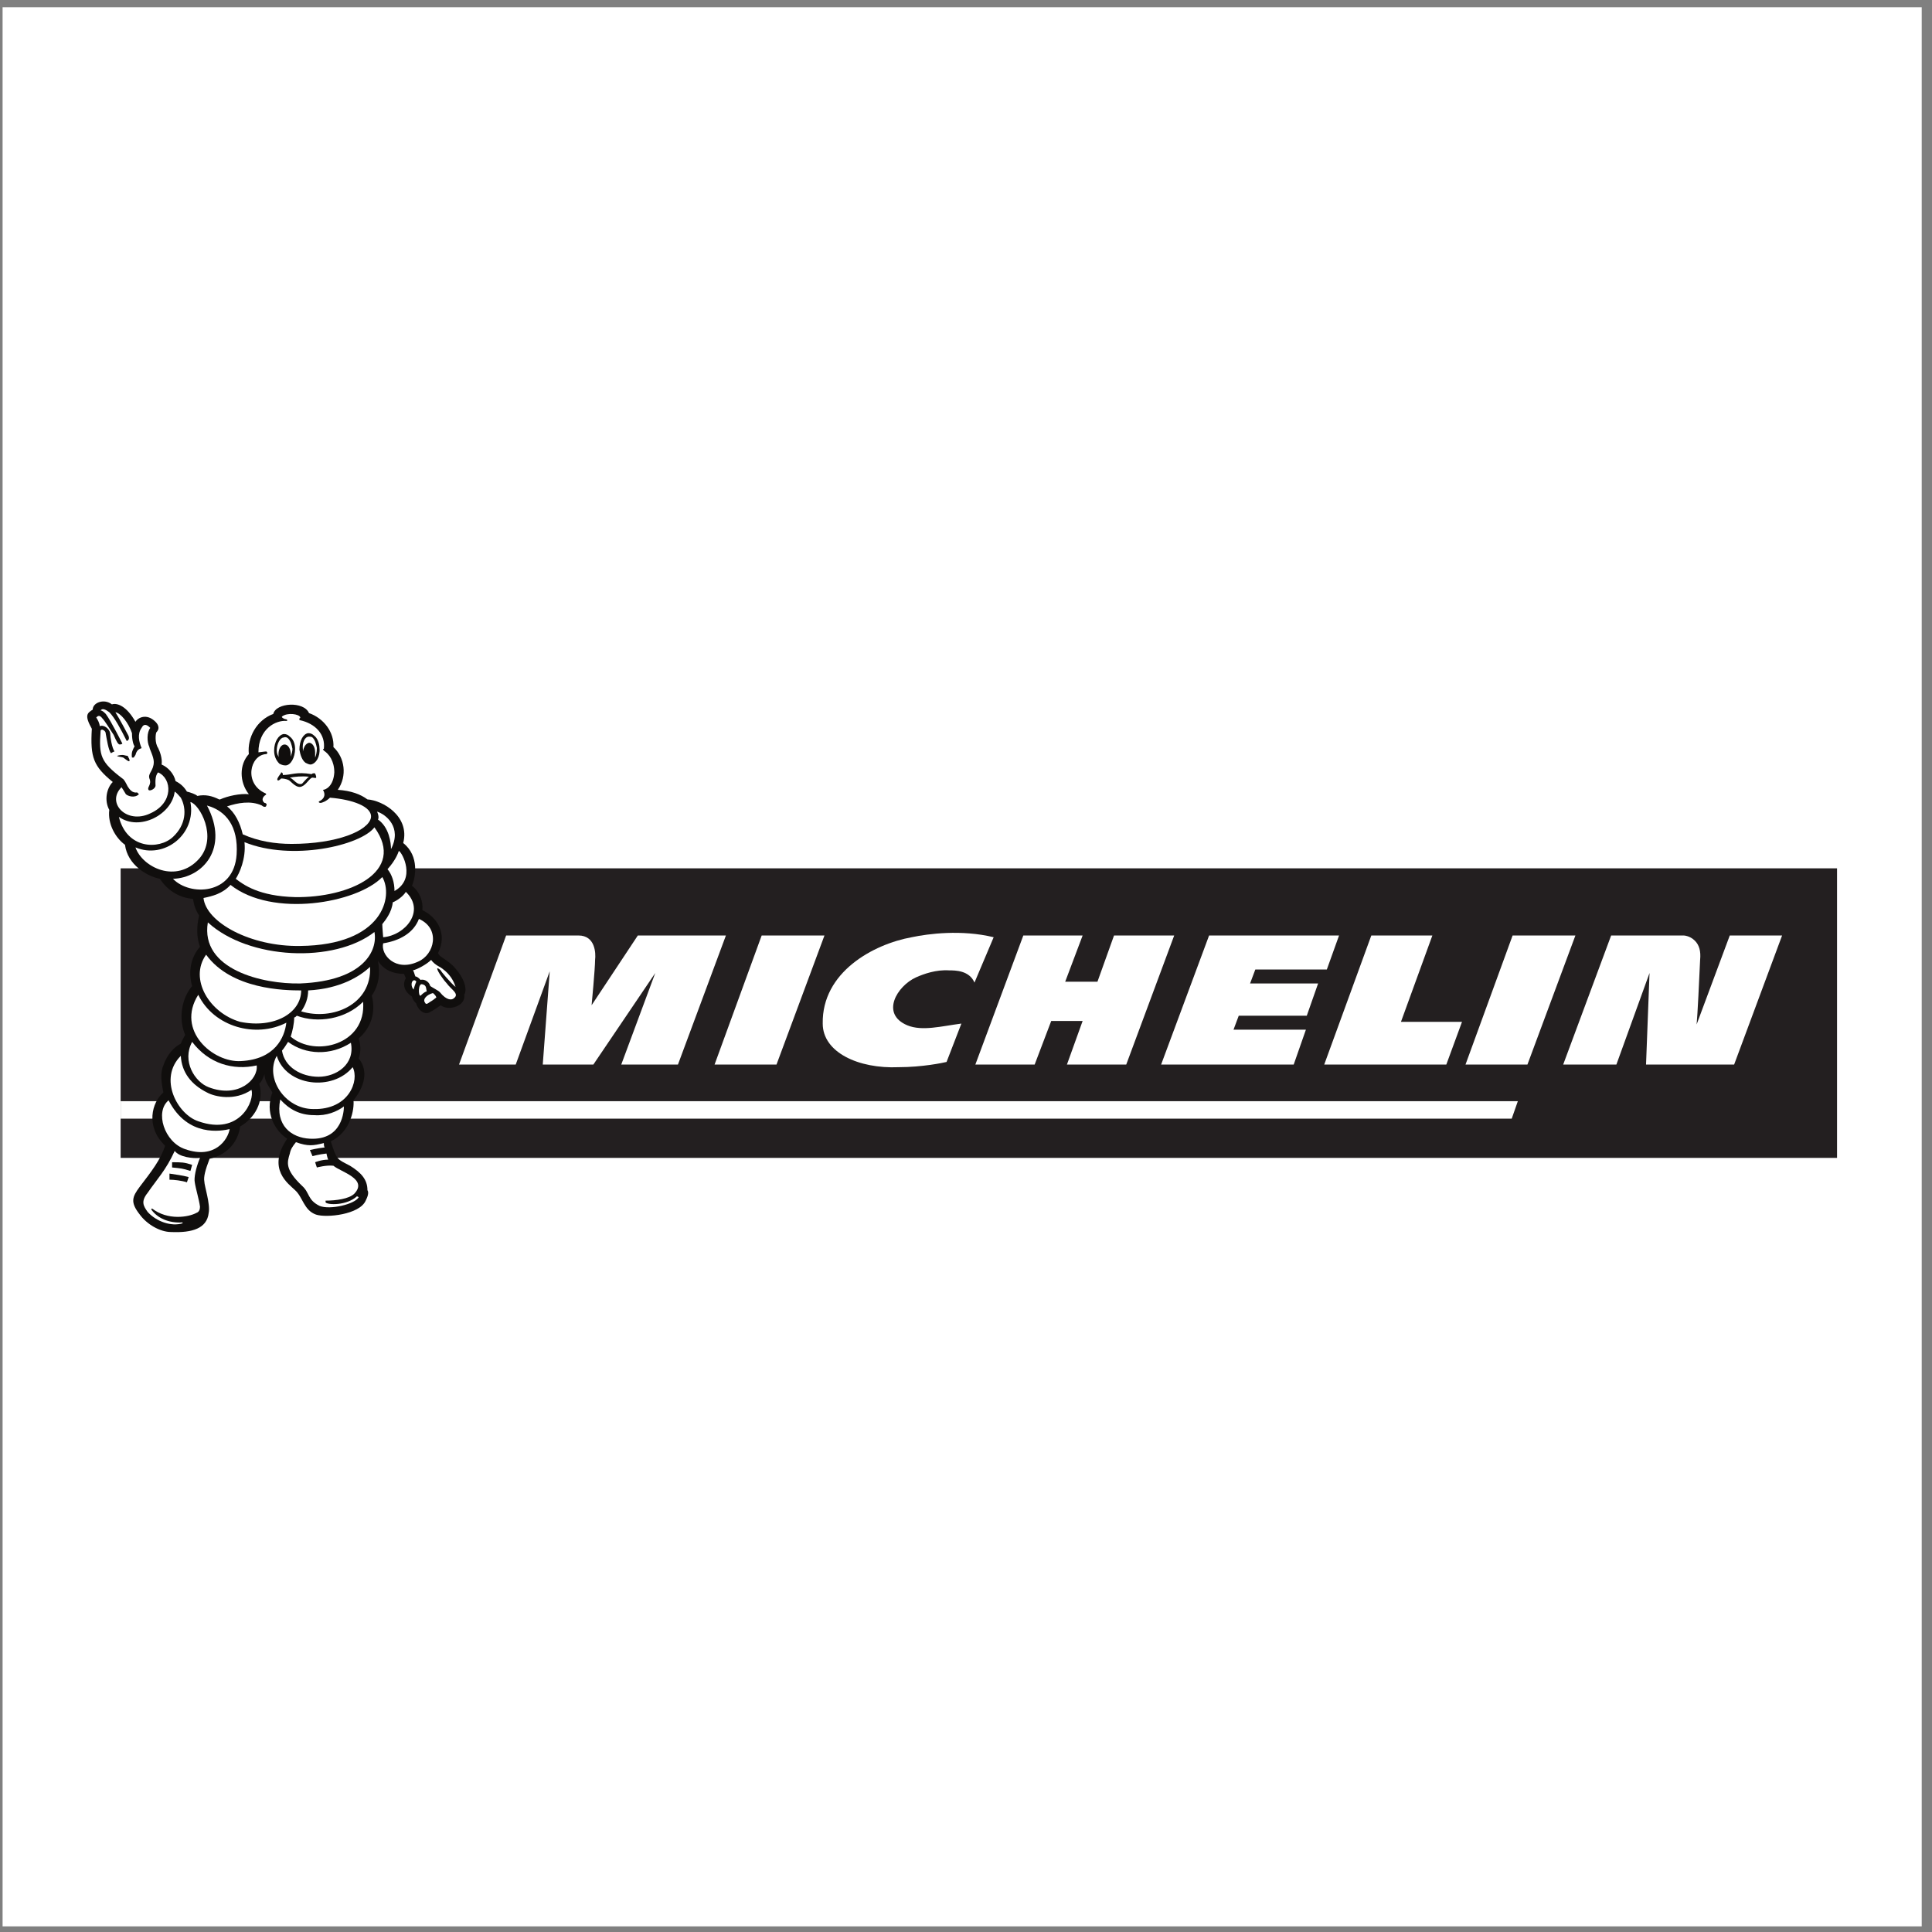 <?xml version="1.0" encoding="UTF-8" standalone="no"?>
<svg
   xmlns:dc="http://purl.org/dc/elements/1.1/"
   xmlns:cc="http://creativecommons.org/ns#"
   xmlns:rdf="http://www.w3.org/1999/02/22-rdf-syntax-ns#"
   xmlns:svg="http://www.w3.org/2000/svg"
   xmlns="http://www.w3.org/2000/svg"
   viewBox="0 0 258.667 258.667"
   height="258.667"
   width="258.667"
   xml:space="preserve"
   id="svg2"
   version="1.1"><rect x="0" y="0" width="258.667" height="258.667" fill="#808080" stroke="none"/><defs
     id="defs6" /><g
     transform="matrix(1.333,0,0,-1.333,0,258.667)"
     id="g10"><g
       transform="scale(0.1)"
       id="g12"><path
         id="path14"
         style="fill:#ffffff;fill-opacity:1;fill-rule:evenodd;stroke:none"
         d="M 2.598,1933.23 H 1930.16 V 5.668 H 2.598 V 1933.23" /><path
         id="path16"
         style="fill:#231f20;fill-opacity:1;fill-rule:evenodd;stroke:none"
         d="M 121.168,777.512 H 1845.12 V 1068.34 H 121.168 V 777.512" /><path
         id="path18"
         style="fill:#ffffff;fill-opacity:1;fill-rule:evenodd;stroke:none"
         d="M 1524.5,834.453 H 121.168 V 816.938 H 1518.37 l 6.13,17.515" /><path
         id="path20"
         style="fill:#ffffff;fill-opacity:1;fill-rule:evenodd;stroke:none"
         d="m 640.629,1000.89 -46.43,-70.077 c 0,0 3.504,36.792 3.504,45.55 0.875,7.008 0,24.527 -16.644,24.527 -15.77,0 -72.707,0 -72.707,0 L 461.047,871.246 h 56.941 l 34.164,93.731 -7.007,-93.731 h 50.808 l 62.195,91.977 -34.164,-91.977 h 56.938 l 48.18,129.644 h -88.473" /><path
         id="path22"
         style="fill:#ffffff;fill-opacity:1;fill-rule:evenodd;stroke:none"
         d="m 950.727,873.875 c -3.504,-0.879 -24.524,-5.258 -48.176,-5.258 -40.297,-1.75 -76.211,14.895 -76.211,43.801 -0.879,51.684 50.805,79.715 89.348,86.723 16.648,3.499 49.933,7.879 82.343,0 L 978.762,953.59 c -5.258,12.262 -19.274,12.262 -25.407,12.262 -13.136,0.875 -25.402,-3.504 -33.285,-7.008 -19.273,-8.758 -35.918,-36.789 -8.761,-48.176 14.894,-6.137 34.164,-0.879 54.312,1.75 l -14.894,-38.543" /><path
         id="path24"
         style="fill:#ffffff;fill-opacity:1;fill-rule:evenodd;stroke:none"
         d="m 1534.14,871.246 h -62.2 l 47.31,129.644 h 63.07 l -48.18,-129.644" /><path
         id="path26"
         style="fill:#ffffff;fill-opacity:1;fill-rule:evenodd;stroke:none"
         d="m 779.91,871.246 h -62.195 l 47.305,129.644 h 63.07 L 779.91,871.246" /><path
         id="path28"
         style="fill:#ffffff;fill-opacity:1;fill-rule:evenodd;stroke:none"
         d="m 1118.92,1000.89 -16.64,-46.425 h -32.41 l 17.52,46.425 h -59.57 L 979.637,871.246 h 59.563 l 16.65,43.801 h 31.54 l -15.77,-43.801 h 59.56 l 48.18,129.644 h -60.44" /><path
         id="path30"
         style="fill:#ffffff;fill-opacity:1;fill-rule:evenodd;stroke:none"
         d="m 1407.12,914.172 31.54,86.718 h -61.32 l -47.3,-129.644 h 122.63 l 15.77,42.926 h -61.32" /><path
         id="path32"
         style="fill:#ffffff;fill-opacity:1;fill-rule:evenodd;stroke:none"
         d="m 1737.37,1000.89 -33.29,-89.347 c 0.88,8.758 2.63,44.676 3.51,64.82 0.87,8.762 -0.88,14.895 -5.26,19.274 -5.26,5.253 -11.39,5.253 -11.39,5.253 h -72.71 l -48.18,-129.644 h 53.44 l 33.29,91.977 -3.51,-91.977 h 88.48 l 48.18,129.644 h -52.56" /><path
         id="path34"
         style="fill:#ffffff;fill-opacity:1;fill-rule:evenodd;stroke:none"
         d="m 1238.93,906.285 5.25,14.016 h 68.34 l 11.38,32.414 h -68.33 l 5.26,14.012 h 71.83 l 12.27,34.163 H 1214.4 l -48.18,-129.644 h 133.16 l 12.26,35.039 h -72.71" /><path
         id="path36"
         style="fill:#100e0d;fill-opacity:1;fill-rule:evenodd;stroke:none"
         d="m 466.305,941.324 c 3.504,6.133 -0.875,17.52 -8.758,26.281 -7.008,8.758 -16.649,11.387 -17.524,15.766 9.637,19.269 -0.875,35.919 -15.765,42.929 0.875,8.76 -2.629,18.4 -10.512,24.52 3.504,7.89 7.883,29.79 -8.762,42.93 7.012,27.15 -21.019,42.92 -35.914,43.8 -7.007,5.25 -16.64,8.76 -29.785,9.63 9.641,14.02 7.008,32.41 -4.383,42.93 0.879,14.89 -9.632,28.91 -24.527,34.16 -5.254,12.26 -33.285,10.51 -35.914,-0.88 -16.641,-6.13 -26.277,-23.65 -24.523,-40.29 -9.641,-10.51 -9.641,-28.03 0,-40.3 -8.766,0.88 -21.028,-1.75 -28.911,-5.25 v 0 h -0.875 c -7.011,3.5 -14.019,5.25 -21.902,3.5 -1.75,1.75 -7.004,3.5 -10.508,4.38 -2.629,4.38 -6.137,7.89 -11.39,10.51 -1.754,7.89 -7.883,14.02 -14.016,16.65 0.875,6.13 -1.75,13.14 -3.504,16.64 -3.504,5.25 -2.625,14.02 -1.75,15.77 4.379,4.38 0.875,8.76 -0.875,10.51 -8.766,8.76 -17.523,4.38 -20.152,0 -8.758,15.77 -18.395,19.27 -23.649,17.52 -7.886,6.13 -19.273,1.75 -19.273,-5.26 -5.258,-3.5 -8.762,-5.25 -0.879,-19.27 -1.75,-28.91 1.754,-37.67 21.027,-53.43 -6.136,-6.13 -8.761,-18.4 -3.508,-28.03 -1.75,-14.02 6.133,-28.04 15.774,-35.04 2.625,-20.15 21.894,-31.54 35.039,-34.17 8.758,-13.13 21.019,-19.27 33.285,-20.15 0.875,-6.13 2.629,-11.38 6.133,-16.64 -2.629,-11.39 -2.629,-21.899 0.875,-31.536 -8.758,-9.633 -12.262,-24.527 -7.883,-39.418 -10.516,-12.266 -14.016,-32.41 -7.008,-49.055 0,0 -2.629,-4.383 -4.383,-8.761 -7.007,-3.504 -14.011,-11.387 -17.515,-21.899 -3.504,-7.883 -1.754,-18.394 0,-27.156 -11.387,-9.637 -18.399,-34.164 1.75,-53.434 -4.379,-14.019 -14.016,-26.285 -25.402,-41.176 -7.883,-10.511 -9.637,-15.765 0,-28.031 7.003,-9.636 20.148,-17.519 31.535,-17.519 21.023,-0.875 35.914,3.504 37.664,19.273 1.754,8.758 -4.379,27.156 -4.379,31.535 -0.875,4.379 0.875,11.387 5.258,22.774 19.269,4.383 28.906,18.398 30.656,32.414 14.019,7.887 24.531,24.527 19.273,42.926 2.629,2.625 3.504,5.253 5.258,9.632 0,-7.882 5.254,-13.136 7.883,-18.394 -7.883,-20.149 2.625,-38.543 14.891,-46.426 -21.024,-30.664 1.753,-45.555 7.886,-51.684 7.883,-7.011 8.758,-20.148 21.024,-24.531 10.511,-3.504 43.801,0 49.929,14.016 1.754,3.504 3.504,7.883 1.754,10.515 0,10.508 -6.132,17.516 -17.519,24.524 -13.145,7.008 -13.145,5.254 -19.274,24.531 20.153,9.637 23.653,32.41 22.778,41.172 14.015,17.52 13.14,32.41 5.258,42.047 2.625,7.883 1.75,14.016 0,20.148 12.261,10.508 17.519,26.278 13.136,42.922 7.012,10.512 8.762,21.899 6.133,35.039 6.133,-9.636 15.77,-13.14 26.277,-13.14 0,0 0.879,-2.629 1.754,-4.379 -3.504,-6.133 -1.754,-13.137 6.133,-18.399 0.875,-3.5 2.629,-5.254 4.379,-7.004 0,-2.628 7.008,-14.015 14.891,-7.882 0.879,0 9.64,6.129 9.64,6.129 7.883,-6.129 25.399,-0.875 23.649,10.511" /><path
         id="path38"
         style="fill:#ffffff;fill-opacity:1;fill-rule:evenodd;stroke:none"
         d="m 384.84,999.141 c 21.898,1.749 42.922,26.279 22.773,45.559 -2.629,-4.39 -8.758,-8.77 -13.14,-10.52 -0.875,-9.63 -7.004,-17.52 -10.508,-21.9 0,-3.51 0.875,-12.26 0.875,-13.139" /><path
         id="path40"
         style="fill:#ffffff;fill-opacity:1;fill-rule:evenodd;stroke:none"
         d="m 420.754,1017.54 c -5.254,-14.02 -19.274,-21.903 -35.914,-24.532 -2.629,-11.387 12.262,-28.906 35.039,-18.399 16.641,7.012 22.777,33.291 0.875,42.931" /><path
         id="path42"
         style="fill:#ffffff;fill-opacity:1;fill-rule:evenodd;stroke:none"
         d="m 414.621,955.34 c -1.75,-1.75 -1.75,-6.129 0.879,-8.758 0,0.875 1.75,6.133 2.625,7.883 -0.875,1.754 -2.625,1.754 -3.504,0.875" /><path
         id="path44"
         style="fill:#ffffff;fill-opacity:1;fill-rule:evenodd;stroke:none"
         d="m 428.637,944.832 c -0.875,2.625 0,6.129 -4.379,7.004 -4.379,1.754 -4.379,-12.266 -1.75,-11.387 1.75,1.75 3.5,3.504 6.129,4.383" /><path
         id="path46"
         style="fill:#ffffff;fill-opacity:1;fill-rule:evenodd;stroke:none"
         d="m 434.77,943.074 c -6.133,-1.75 -10.512,-6.129 -7.883,-9.633 0.875,-1.753 1.75,-1.753 5.254,0.875 1.754,0.875 5.254,3.504 6.132,4.379 -0.878,2.629 -3.503,4.379 -3.503,4.379" /><path
         id="path48"
         style="fill:#ffffff;fill-opacity:1;fill-rule:evenodd;stroke:none"
         d="m 440.023,970.23 c -1.75,0.879 -5.253,3.504 -7.007,6.133 -4.379,-4.379 -14.012,-9.636 -18.395,-10.511 0.879,0 1.754,-4.379 2.629,-6.133 1.754,0 3.504,-1.75 5.258,-3.5 1.75,0.875 7.883,0 9.633,-6.133 2.629,-1.754 7.882,-4.379 9.636,-6.133 7.008,-8.762 12.266,-7.883 14.016,-6.133 6.133,4.379 -2.629,8.762 -7.008,14.895 -2.625,2.625 -9.637,12.262 -9.637,14.89 0,0.875 1.75,0 3.508,-1.753 0,-0.875 9.633,-12.262 14.891,-16.641 -4.383,14.891 -17.524,21.019 -17.524,21.019" /><path
         id="path50"
         style="fill:#ffffff;fill-opacity:1;fill-rule:evenodd;stroke:none"
         d="m 301.617,990.379 c 83.223,0.879 93.735,49.931 82.348,69.211 -25.406,-26.29 -110.379,-41.18 -152.426,-7.89 -7.883,-8.76 -18.398,-11.39 -27.156,-13.14 2.629,-24.52 47.305,-49.056 97.234,-48.181" /><path
         id="path52"
         style="fill:#ffffff;fill-opacity:1;fill-rule:evenodd;stroke:none"
         d="m 245.555,1094.63 c 1.75,-16.65 -5.258,-31.54 -8.762,-36.8 7.883,-6.13 23.652,-17.52 59.57,-18.39 54.313,-0.88 112.125,25.4 79.715,70.08 -14.015,-18.4 -83.219,-34.17 -130.523,-14.89" /><path
         id="path54"
         style="fill:#ffffff;fill-opacity:1;fill-rule:evenodd;stroke:none"
         d="m 173.723,1099.88 c 13.14,12.26 14.019,28.03 7.882,39.42 -1.75,1.75 -3.503,4.38 -6.128,6.13 -2.629,-22.77 -35.039,-40.29 -56.063,-25.4 7.883,-32.41 40.293,-33.29 54.309,-20.15" /><path
         id="path56"
         style="fill:#ffffff;fill-opacity:1;fill-rule:evenodd;stroke:none"
         d="m 200.004,1077.98 c 19.273,21.9 0,55.19 -8.758,56.94 6.129,-32.41 -26.281,-57.81 -55.191,-45.55 7.008,-20.15 41.172,-36.79 63.949,-11.39" /><path
         id="path58"
         style="fill:#ffffff;fill-opacity:1;fill-rule:evenodd;stroke:none"
         d="m 173.723,1057.83 c 16.644,-17.52 61.32,-16.64 63.949,24.53 1.75,28.03 -10.512,43.8 -29.785,49.05 22.777,-42.92 -4.379,-72.7 -34.164,-73.58" /><path
         id="path60"
         style="fill:#ffffff;fill-opacity:1;fill-rule:evenodd;stroke:none"
         d="m 208.762,1014.04 c -7.883,-47.313 55.187,-62.204 92.855,-61.325 63.949,2.625 77.965,33.285 74.461,51.675 -40.297,-31.531 -126.14,-28.027 -167.316,9.65" /><path
         id="path62"
         style="fill:#ffffff;fill-opacity:1;fill-rule:evenodd;stroke:none"
         d="m 241.172,914.172 c 34.164,-7.012 61.32,8.758 61.32,31.535 -16.64,0 -70.078,0.875 -95.48,35.914 -17.52,-24.527 3.504,-58.691 34.16,-67.449" /><path
         id="path64"
         style="fill:#ffffff;fill-opacity:1;fill-rule:evenodd;stroke:none"
         d="m 287.602,913.293 c -30.661,-15.766 -72.707,-4.379 -88.473,28.031 -22.777,-35.914 14.891,-68.328 42.922,-66.574 34.16,1.75 43.801,23.652 45.551,38.543" /><path
         id="path66"
         style="fill:#ffffff;fill-opacity:1;fill-rule:evenodd;stroke:none"
         d="m 192.996,894.023 c -10.516,-19.273 2.629,-40.296 16.641,-45.55 29.785,-11.391 49.933,7.882 48.183,21.898 -23.652,-5.258 -48.183,1.75 -64.824,23.652" /><path
         id="path68"
         style="fill:#ffffff;fill-opacity:1;fill-rule:evenodd;stroke:none"
         d="m 169.344,835.332 c -14.016,-11.387 -4.379,-42.047 16.644,-49.055 29.785,-10.515 42.922,9.633 44.676,20.145 -7.883,-1.75 -42.047,-8.758 -61.32,28.91" /><path
         id="path70"
         style="fill:#ffffff;fill-opacity:1;fill-rule:evenodd;stroke:none"
         d="m 207.887,843.215 c -15.766,7.887 -25.407,20.148 -26.282,36.793 -22.773,-22.778 -3.503,-58.692 17.524,-65.699 42.043,-14.895 56.937,21.023 53.434,31.535 -16.645,-11.391 -36.79,-7.008 -44.676,-2.629" /><path
         id="path72"
         style="fill:#ffffff;fill-opacity:1;fill-rule:evenodd;stroke:none"
         d="m 358.559,738.969 1.754,-0.875 c -3.504,-7.008 -28.911,-13.137 -39.422,-8.758 -12.266,6.129 -9.641,13.137 -17.524,20.148 -17.515,16.641 -14.89,23.649 -12.262,32.411 0.875,4.382 2.629,7.011 6.133,11.39 12.262,-4.379 17.52,-3.504 28.032,-0.875 0,-0.879 0,-3.504 0.875,-4.383 -7.883,-0.875 -14.895,-2.625 -14.895,-2.625 l 2.633,-6.136 c 0,0 6.129,1.754 14.015,2.629 0,0 0.875,-4.383 1.75,-6.133 -7.007,0 -13.136,-2.629 -13.136,-2.629 l 1.75,-5.254 c 0,0 9.636,2.625 16.64,1.75 7.008,-6.133 35.043,-13.137 21.028,-28.031 -5.254,-5.258 -18.399,-7.008 -28.91,-7.008 v -1.75 c 1.753,-2.629 21.027,-3.504 31.539,6.129" /><path
         id="path74"
         style="fill:#ffffff;fill-opacity:1;fill-rule:evenodd;stroke:none"
         d="m 345.418,829.199 c -7.012,-5.254 -17.52,-9.636 -29.785,-8.758 -14.891,0 -25.403,6.129 -34.16,15.766 -5.262,-26.281 11.386,-38.543 29.777,-39.418 33.293,-1.754 34.168,28.906 34.168,32.41" /><path
         id="path76"
         style="fill:#ffffff;fill-opacity:1;fill-rule:evenodd;stroke:none"
         d="m 314.758,826.57 c 35.918,-0.875 46.43,28.91 39.422,42.047 -20.153,-24.523 -66.578,-19.269 -76.215,11.391 -12.262,-21.903 7.887,-53.438 36.793,-53.438" /><path
         id="path78"
         style="fill:#ffffff;fill-opacity:1;fill-rule:evenodd;stroke:none"
         d="m 320.012,858.984 c 17.519,0 36.797,12.262 32.418,34.161 -20.153,-13.137 -45.559,-12.262 -63.075,0.878 -1.753,-2.628 -4.378,-7.007 -6.132,-8.761 2.629,-16.645 19.269,-26.278 36.789,-26.278" /><path
         id="path80"
         style="fill:#ffffff;fill-opacity:1;fill-rule:evenodd;stroke:none"
         d="m 298.113,920.301 c -0.875,-0.875 -1.75,-1.75 -2.629,-1.75 0,-6.133 -1.75,-14.02 -3.504,-19.274 24.532,-21.023 76.215,-7.882 72.711,35.039 -17.523,-17.519 -45.554,-21.898 -66.578,-14.015" /><path
         id="path82"
         style="fill:#ffffff;fill-opacity:1;fill-rule:evenodd;stroke:none"
         d="m 309.5,945.707 c 0,-7.887 -2.629,-14.894 -7.008,-21.023 31.535,-9.637 70.957,7.004 69.207,44.671 -10.511,-9.636 -29.789,-21.898 -62.199,-23.648" /><path
         id="path84"
         style="fill:#ffffff;fill-opacity:1;fill-rule:evenodd;stroke:none"
         d="m 150.949,1123.53 c 23.649,10.51 21.899,35.04 7.883,41.17 -3.504,-3.5 -2.625,-11.38 -2.625,-13.14 0,-3.5 -6.137,-6.13 -7.012,-4.38 -1.754,2.63 3.508,5.26 0.875,11.39 -1.75,5.26 4.383,7.88 4.383,16.64 0,5.26 -4.383,13.15 -4.383,14.9 -2.629,5.25 -2.629,14.89 0.879,19.27 -2.629,2.63 -6.133,5.25 -8.761,0 -4.379,-6.13 -2.629,-14.02 0,-20.15 0,-0.87 -4.379,0 -6.133,-7.01 l -1.75,-2.63 h -1.75 c -0.879,5.26 0.875,7.89 2.625,11.39 -0.875,0.88 -2.625,5.26 -2.625,13.14 -3.504,10.51 -11.387,20.15 -16.649,21.02 4.383,-7 12.266,-21.89 13.145,-23.65 1.75,-4.38 -1.754,-5.25 -1.754,-5.25 -6.129,12.26 -12.266,23.65 -17.524,28.9 -3.503,2.63 -7.007,4.38 -8.757,1.76 1.75,0 3.504,-1.76 5.254,-3.51 5.257,-7 16.648,-29.78 16.648,-29.78 0,0 -0.875,-0.88 -2.629,-0.88 -1.75,0 -3.504,3.51 -6.133,9.64 -3.508,5.26 -8.761,14.02 -11.39,16.65 -2.625,3.5 -4.379,2.62 -6.129,0.87 1.75,-2.63 3.504,-6.13 3.504,-8.76 4.379,1.75 9.632,-2.63 10.507,-7.01 0,-3.5 1.758,-14.89 4.383,-18.39 -0.875,0 -3.504,-1.75 -3.504,-1.75 -2.629,2.62 -4.382,14.89 -5.257,19.27 0,1.75 -0.875,3.5 -3.504,4.38 -1.75,0 -1.75,-0.88 -1.75,-1.76 -1.754,-24.52 0,-30.66 21.902,-47.3 1.75,-0.87 3.504,-4.38 5.254,-7.88 1.754,-2.63 4.383,-7.01 9.637,-6.14 l 1.75,-1.75 c -4.379,-4.38 -11.387,-1.75 -13.137,0 -0.875,1.75 -4.379,7.01 -4.379,7.01 -15.773,-15.77 5.254,-37.67 28.906,-26.28" /><path
         id="path86"
         style="fill:#ffffff;fill-opacity:1;fill-rule:evenodd;stroke:none"
         d="m 175.477,784.523 c -8.762,-19.273 -17.52,-28.031 -27.157,-42.05 -7.007,-8.758 -4.379,-13.137 0,-19.27 8.762,-9.637 23.653,-14.894 35.039,-11.387 v 0.875 c -14.015,-0.875 -25.402,4.379 -31.535,13.141 l 0.879,0.875 c 15.766,-12.262 36.789,-8.758 44.672,-4.379 2.629,0.875 3.504,3.504 3.504,6.129 -0.875,7.008 -4.379,18.398 -5.254,24.531 -0.879,4.379 0.875,14.012 5.254,24.524 -7.008,-0.875 -21.024,0.879 -25.402,7.011" /><path
         id="path88"
         style="fill:#ffffff;fill-opacity:1;fill-rule:evenodd;stroke:none"
         d="m 379.582,1117.4 c 11.387,-7.88 13.141,-23.65 13.141,-29.78 11.386,21.9 -5.254,35.04 -14.016,37.67 1.754,-3.51 1.754,-7.01 0.875,-7.89" /><path
         id="path90"
         style="fill:#ffffff;fill-opacity:1;fill-rule:evenodd;stroke:none"
         d="m 396.227,1045.57 c 21.898,12.26 7.882,38.54 4.378,40.29 -0.875,-2.62 -3.503,-9.63 -11.386,-18.39 4.379,-5.26 7.008,-13.14 7.008,-21.9" /><path
         id="path92"
         style="fill:#ffffff;fill-opacity:1;fill-rule:evenodd;stroke:none"
         d="m 243.801,1102.51 c 15.769,-7.01 32.41,-9.64 49.058,-9.64 45.547,0 77.086,13.14 79.715,26.28 1.75,11.39 -19.269,18.4 -41.172,20.15 -3.504,-3.51 -7.886,-5.26 -9.636,-5.26 -0.875,0 -2.629,0.88 -0.875,1.75 3.504,1.76 7.007,5.26 3.504,11.39 2.625,0 10.507,3.51 11.386,17.52 0,11.39 -5.258,18.4 -10.511,21.9 0,0 -1.754,1.76 0,1.76 1.75,14.01 -7.883,25.4 -24.528,28.9 v 1.76 c 0.875,0 0.875,0.87 0.875,0.87 -0.875,3.5 -13.14,5.25 -18.394,0.88 -0.875,-0.88 2.629,-2.63 3.504,-2.63 1.75,0 2.628,-1.75 0.875,-1.75 -10.512,0.87 -28.032,-7.89 -28.032,-31.54 0.875,0 6.133,0.88 7.883,0.88 1.754,-0.88 0.875,-2.63 0,-2.63 -16.64,-0.88 -22.777,-29.78 -0.875,-39.42 0,0 1.75,-0.88 0,-1.75 -2.629,-1.75 -4.379,-5.26 -0.875,-7.89 1.75,0 2.625,-1.75 1.75,-2.63 0,-1.75 -2.629,-1.75 -4.379,0 -11.386,5.26 -24.527,2.63 -35.039,-0.87 7.883,-6.13 13.137,-16.64 15.766,-28.03" /><path
         id="path94"
         style="fill:#100e0d;fill-opacity:1;fill-rule:evenodd;stroke:none"
         d="m 129.926,1176.09 c -0.875,-0.88 -3.504,1.75 -6.133,3.5 -2.625,0.88 -6.133,0.88 -6.133,1.76 0,0 2.629,0.87 5.258,0.87 1.75,0 3.504,-0.87 5.254,-0.87 0.879,-1.76 2.629,-4.38 1.754,-5.26" /><path
         id="path96"
         style="fill:#100e0d;fill-opacity:1;fill-rule:evenodd;stroke:none"
         d="m 187.742,752.988 c -5.262,1.75 -13.144,2.625 -17.523,2.625 v 6.133 c 5.258,-0.875 13.14,-1.754 19.273,-3.504 l -1.75,-5.254" /><path
         id="path98"
         style="fill:#100e0d;fill-opacity:1;fill-rule:evenodd;stroke:none"
         d="m 191.246,764.375 c -7.887,2.625 -9.641,2.625 -18.398,3.504 v 5.254 c 9.632,0 12.265,0 20.148,-2.629 l -1.75,-6.129" /><path
         id="path100"
         style="fill:#100e0d;fill-opacity:1;fill-rule:evenodd;stroke:none"
         d="m 315.633,1163.83 c -0.875,0 -1.75,0 -2.625,-0.88 -15.77,2.63 -20.149,-0.88 -28.91,-0.88 0,0.88 0,2.63 -1.75,2.63 0,-0.87 -0.875,-1.75 -0.875,-1.75 -2.633,-3.5 -3.508,-5.25 -2.633,-6.13 0.875,-0.88 2.633,0.88 3.508,1.75 0.875,0 4.379,0 7.882,-1.75 2.629,-1.75 7.883,-8.76 13.137,-6.13 4.383,1.75 7.883,8.76 10.516,8.76 1.75,0 3.504,-0.88 3.504,0 0.875,0 -0.875,5.25 -1.754,4.38 z m -12.266,-10.51 c -5.254,-1.76 -7.883,4.38 -12.262,6.13 4.379,0.87 12.262,1.75 19.27,0.87 -1.75,-0.87 -6.129,-6.13 -7.008,-7" /><path
         id="path102"
         style="fill:#100e0d;fill-opacity:1;fill-rule:evenodd;stroke:none"
         d="m 309.5,1204.12 c -5.254,-0.87 -8.758,-7.88 -8.758,-16.64 0.875,-5.26 2.625,-10.51 6.129,-13.14 1.754,-0.88 3.504,-1.75 5.258,-1.75 5.258,0.87 9.637,7.88 8.762,16.64 0,5.25 -2.629,10.51 -5.258,12.26 -1.75,1.76 -3.504,2.63 -6.133,2.63" /><path
         id="path104"
         style="fill:#ffffff;fill-opacity:1;fill-rule:evenodd;stroke:none"
         d="m 316.512,1179.59 v 0 0 c 0.875,1.76 1.75,5.26 1.75,9.64 -0.875,4.38 -1.75,7.88 -4.379,10.51 -0.875,0.88 -2.633,0.88 -3.508,0.88 -4.379,0 -7.008,-6.14 -6.129,-13.14 0,-0.88 0,-0.88 0,-1.75 v 0 0 c 0.875,4.38 2.625,7.88 6.129,8.75 3.508,0 6.137,-4.37 6.137,-9.63 0,-1.75 0,-3.5 0,-5.26" /><path
         id="path106"
         style="fill:#100e0d;fill-opacity:1;fill-rule:evenodd;stroke:none"
         d="m 284.977,1203.25 c -5.262,-0.88 -9.641,-7.89 -9.641,-16.65 0,-5.25 1.754,-9.63 5.258,-13.14 1.754,-0.87 3.504,-1.75 6.133,-1.75 5.253,0 9.636,7.88 9.636,16.65 0,5.25 -1.754,9.63 -5.258,12.26 -1.75,1.75 -3.503,2.63 -6.128,2.63" /><path
         id="path108"
         style="fill:#ffffff;fill-opacity:1;fill-rule:evenodd;stroke:none"
         d="m 291.98,1180.47 v 0 0 c 0.879,2.63 1.754,5.26 1.754,7.89 -0.875,4.37 -1.754,7.88 -4.379,10.51 -0.878,0.87 -2.628,1.75 -4.378,0.87 -3.504,0 -7.012,-6.13 -7.012,-13.14 0,-2.62 0.875,-5.25 2.629,-7.01 0,-0.87 0,-0.87 0,-0.87 v 0.87 c -0.879,0.88 -0.879,1.76 -0.879,3.51 0,5.26 2.633,9.63 6.137,9.63 3.503,0 6.128,-4.37 6.128,-9.63 0,-0.88 0,-1.75 0,-2.63" /></g></g></svg>